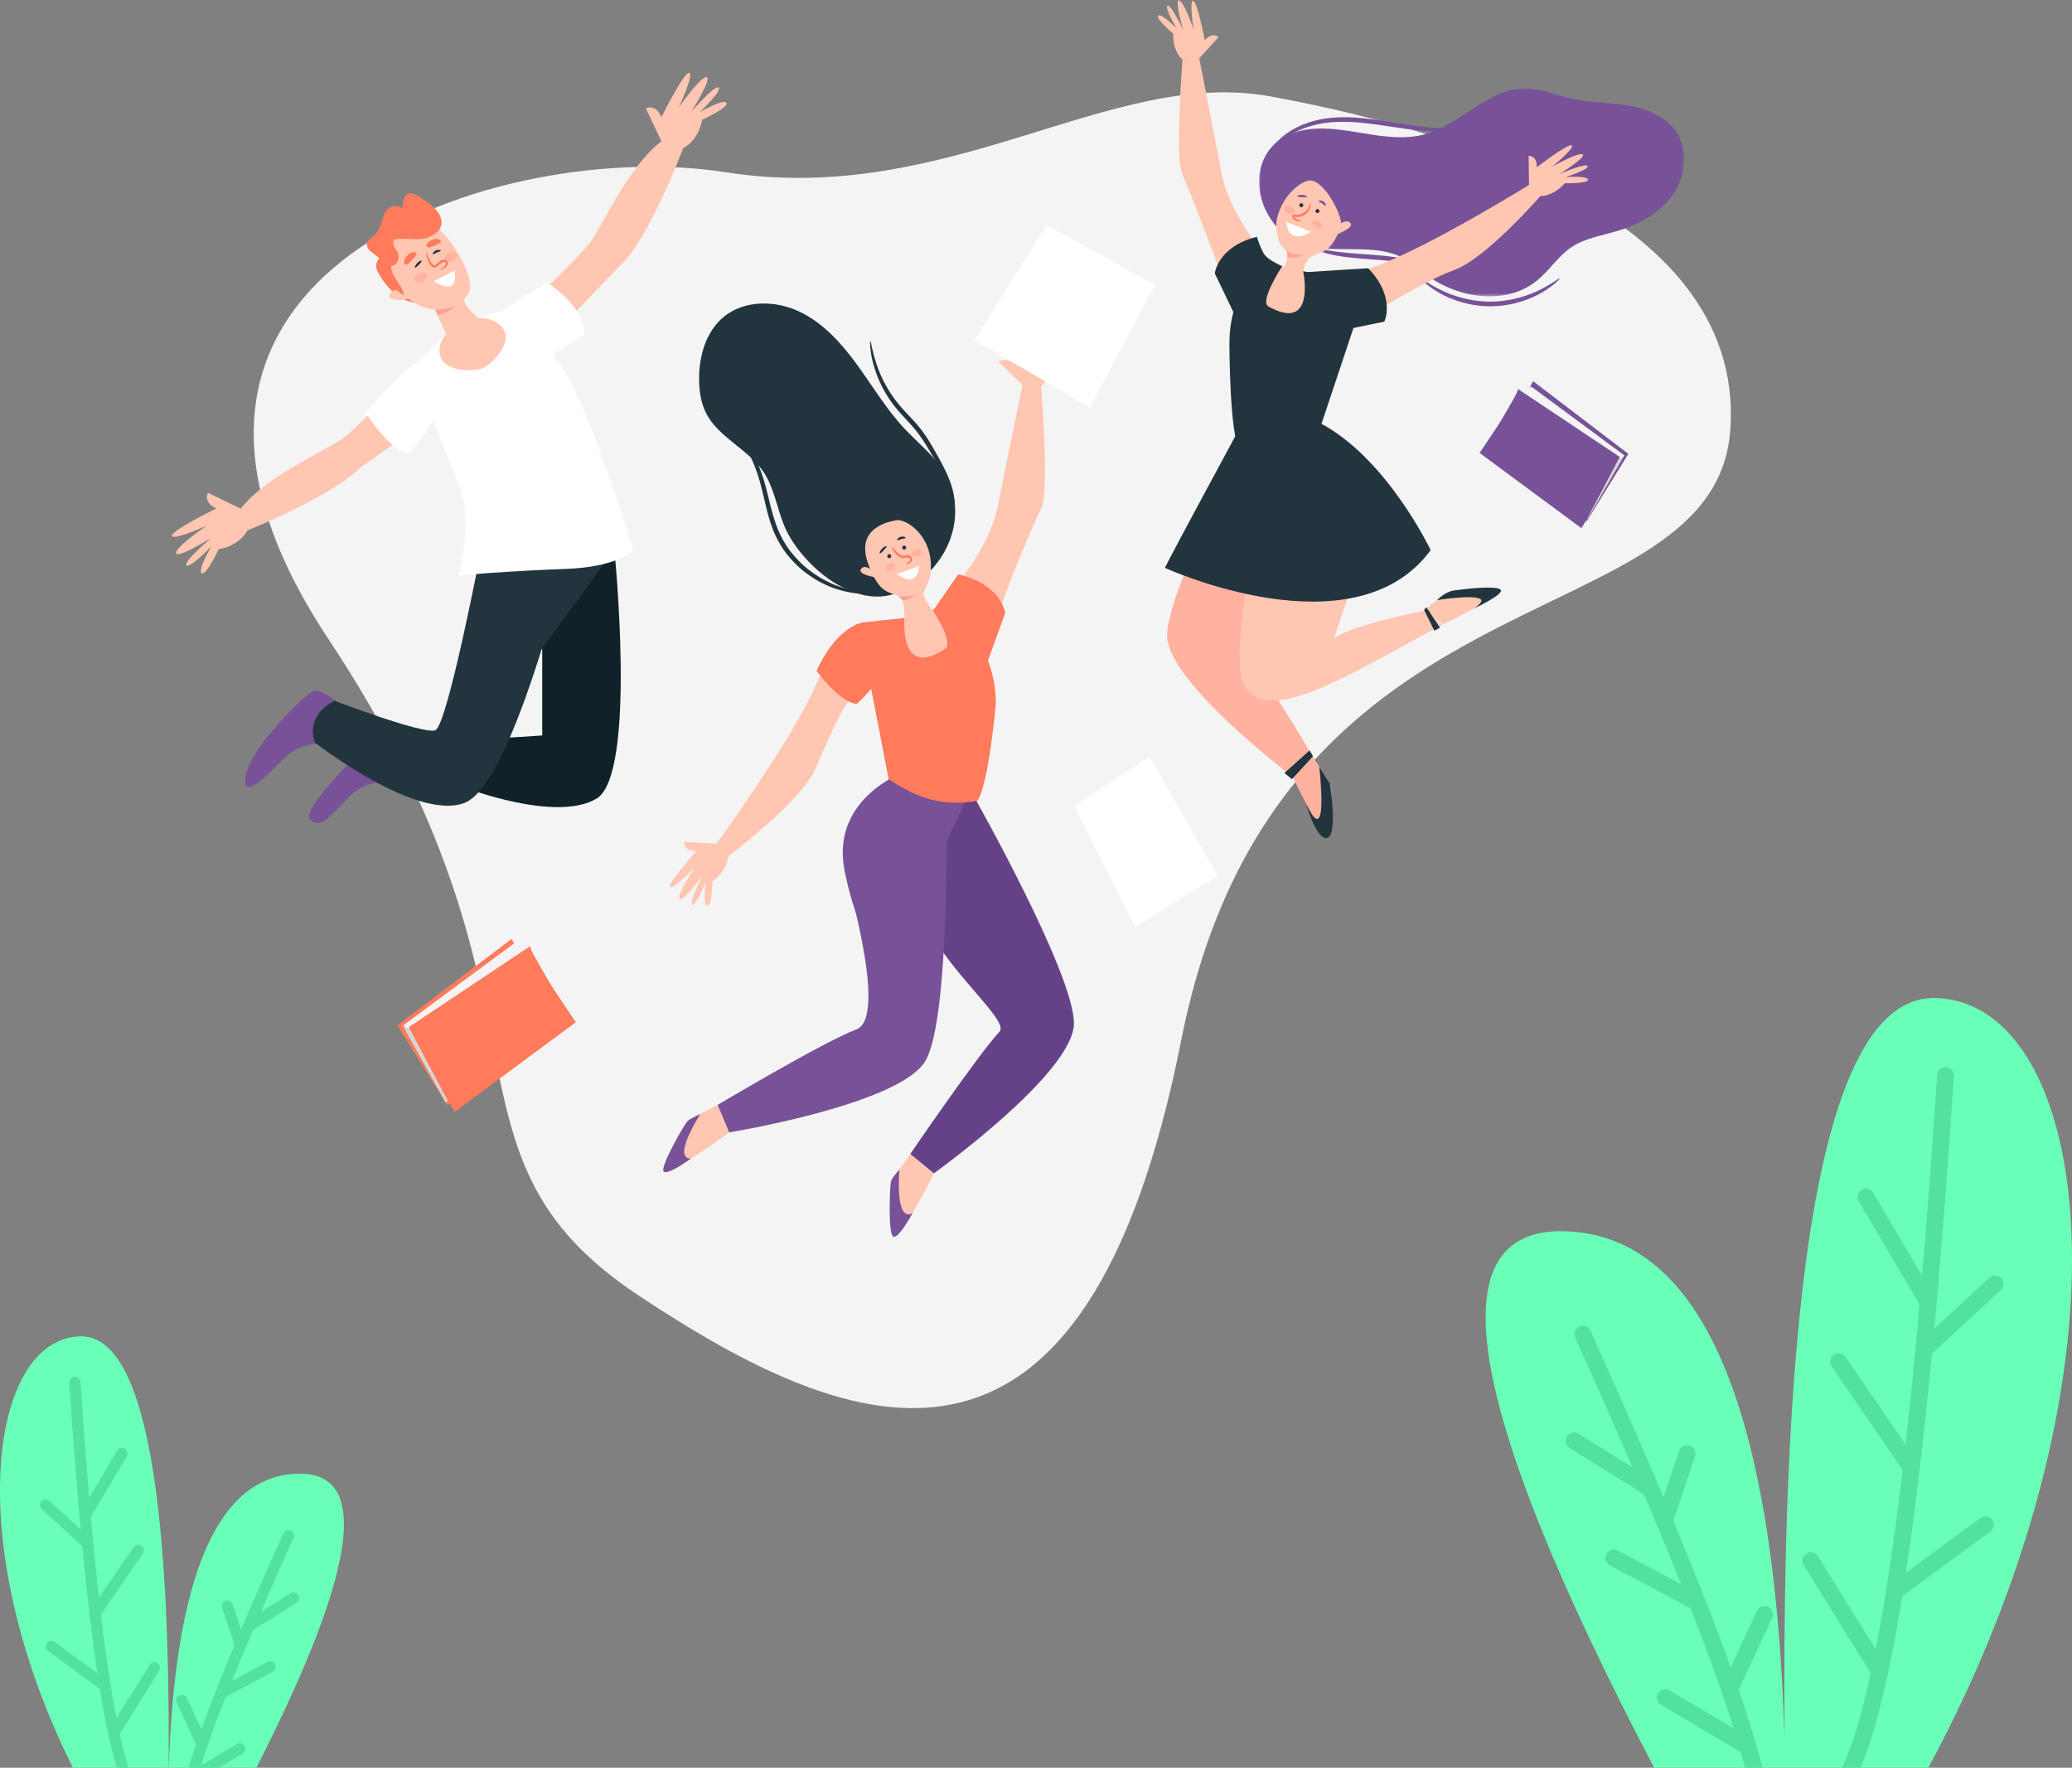 <svg xmlns="http://www.w3.org/2000/svg" xmlns:xlink="http://www.w3.org/1999/xlink" width="735" height="627" viewBox="0 0 735 627">
    <rect x="0" y="0" width="735" height="627" fill="#808080" stroke="none"/>
    <defs>
        <path id="a" d="M.028.839h150.79v73.769H.029z"/>
    </defs>
    <g fill="none" fill-rule="evenodd">
        <path fill="#F4F4F4" d="M450.63 34.192c-56.847-10.394-114.05 39.31-193.245 26.895-79.195-12.414-227.82 34.455-141.013 165.37 86.807 130.913 33.541 182.206 110.078 233 76.538 50.795 158.433 81.974 192.602-90.659 34.17-172.633 190.193-139.57 194.808-217.212 4.616-77.643-106.382-107-163.23-117.394z"/>
        <path fill="#6AFFB8" d="M594.221 641.044c-73.945-137.903-86.884-206.008-38.816-204.316 48.067 1.692 73.947 61.629 77.638 179.81-1.413-175.865 16.395-263.376 53.427-262.532 55.547 1.267 73.263 129.267 0 268.428-48.843 92.774-79.592 98.977-92.249 18.61z"/>
        <g stroke="#52E29D" stroke-linecap="round" stroke-linejoin="round" stroke-width="6">
            <path d="M690.127 381.484c-9.817 149.028-22.536 233.648-38.157 253.86M683.987 461.955l-22.07-37.344M682.66 478.582l25.015-23.16M678.131 520.774l-25.925-37.784M672.278 564.344l31.98-23.548M666.155 591.93l-23.815-38.35"/>
        </g>
        <g stroke="#52E29D" stroke-linecap="round" stroke-linejoin="round" stroke-width="6">
            <path d="M561.471 473.237c45.544 100.84 66.823 160.535 63.837 179.084M585.525 527.974l-27.141-16.905M590.458 539.305l7.984-23.68M602.23 568.45l-29.765-15.88M613.633 598.949l12.314-26.308M619.302 619.083l-28.61-16.97"/>
        </g>
        <g>
            <path fill="#6AFFB8" d="M82.572 643.046c43.372-81.213 50.961-121.322 22.768-120.326-28.194.997-43.373 36.295-45.538 105.895.829-103.572-9.617-155.109-31.337-154.611-32.58.745-42.972 76.127 0 158.082 28.648 54.637 46.684 58.29 54.107 10.96z"/>
            <g stroke="#52E29D" stroke-linecap="round" stroke-linejoin="round" stroke-width="4">
                <path d="M26.561 490.285c5.801 87.663 13.317 137.44 22.548 149.33M30.19 537.62l13.041-21.967M30.974 547.401l-14.782-13.624M33.65 572.22l15.319-22.226M37.108 597.85l-18.897-13.853M40.727 614.077l14.072-22.56"/>
            </g>
            <g stroke="#52E29D" stroke-linecap="round" stroke-linejoin="round" stroke-width="4">
                <path d="M102.317 544.684c-26.773 59.21-39.302 94.251-37.589 105.124M88.175 576.822l15.884-9.958M85.274 583.475l-4.625-13.874M78.349 600.586l17.415-9.361M71.637 618.49l-7.15-15.407M68.292 630.307l16.742-9.999"/>
            </g>
        </g>
        <g>
            <path fill="#FF7B5B" d="M182.966 335.94l-1.455-2.94L141 363.649 158.674 392 199 358.332z"/>
            <path fill="#D7D4D4" d="M143 364l15.038 27 .962-.445-13.392-25.245z"/>
            <path fill="#F5F3F3" d="M182.348 334.632l-39.233 29.014s.164.623 1.138 1.007c.975.384 1.538.288 1.538.288l41.248-28.19s-2.377-.552-3.24-1.194c-.864-.645-1.45-.925-1.45-.925"/>
            <path fill="#FF7B5B" d="M188.047 335.614l-42.992 28.674 13.963 26.423 2.25 3.66 42.993-31.773s-4.528-6.748-7.247-10.823c-2.719-4.075-8.056-13.684-8.346-14.3-.292-.615-.62-1.861-.62-1.861"/>
            <path fill="#775298" d="M542.596 137.656l1.215-2.477 33.815 25.8-14.751 23.864-33.662-28.34z"/>
            <path fill="#D7D4D4" d="M576.21 161.53l-12.96 22.38-.83-.37 11.543-20.924z"/>
            <path fill="#F5F3F3" d="M543.264 137.165l32.946 24.365s-.138.523-.957.845c-.818.323-1.29.24-1.29.24l-34.638-23.67s1.997-.463 2.721-1.003c.725-.541 1.218-.777 1.218-.777"/>
            <path fill="#775298" d="M538.478 137.99l36.103 24.078-11.725 22.19-1.89 3.072-36.104-26.68s3.804-5.667 6.086-9.089c2.284-3.422 6.765-11.492 7.009-12.009.244-.515.521-1.561.521-1.561"/>
            <path fill="#FF7B5B" d="M135.066 91.22s-2.553 1.765-1.276 4.707c1.276 2.942 6.873 11.669 14.435 11.374.31-.011-9.526-16.08-9.526-16.08h-3.633z"/>
            <path fill="#775298" d="M123.499 252.1s-9.456-8.436-12.483-6.925c-3.698 1.846-24.868 22.557-24.04 32.314.34 3.996 4.998.572 13.3-8.027 8.304-8.597 18.76-4.912 18.76-4.912l4.463-12.45zM146.472 266.323l-11.415-6.838s-29.588 27.698-24.965 31.391c3.506 2.8 5.567.289 13.87-8.309 8.301-8.597 18.82-3.654 18.82-3.654l3.69-12.59z"/>
            <path fill="#F3A683" d="M216.2 175.199l2.142 30.35-47.518-12.36z"/>
            <path fill="#112129" d="M170.824 194.233s41.565 2.616 47.1.772c0 0 8.123 79.678-6.331 88.274-14.454 8.599-46.89-3.991-46.89-3.991l8.758-17.194 18.882-1.229V230.16l-1.355.307-20.164-36.234z"/>
            <path fill="#22343D" d="M118.722 248.583s-10.454 4.3-7.071 14.74c0 0 35.687 27.941 53.053 21.492 9.729-3.61 20.18-31.173 27.49-54.72l25.73-35.09s-12.135.606-16.183.59c-7.737-.029-30.916-1.362-30.916-1.362s-12.108 63.255-16.422 64.79c-4.314 1.534-35.68-10.44-35.68-10.44"/>
            <path fill="#FFC6B2" d="M180.51 114.897s24.91-23.337 29.215-29.48c4.304-6.14 13.532-26.713 24.908-35.31l-5.535-11.669s3.384-1.841 5.535 3.07c0 0 7.994-15.965 9.84-15.66 1.846.307-3.69 12.284-3.69 12.284s7.69-11.055 9.842-10.747c2.15.308-5.536 12.428-5.536 12.428s8.61-9.972 9.84-8.744c1.23 1.228-6.765 8.744-6.765 8.744s8.61-4.937 9.533-3.31c.922 1.629-8.61 5.927-8.61 5.927s-.923 7.062-6.765 10.133c0 0-11.569 31.208-22.024 41.34l-33.588 34.856-6.2-13.862zM150.775 126.992s-23.601 24.654-29.793 28.894c-6.19 4.239-26.878 13.261-35.594 24.54l-11.634-5.635s-1.876 3.36 3.024 5.554c0 0-16.064 7.834-15.774 9.68.29 1.846 12.334-3.57 12.334-3.57s-11.143 7.575-10.855 9.726c.288 2.15 12.496-5.412 12.496-5.412s-10.065 8.503-8.846 9.742c1.217 1.242 8.818-6.67 8.818-6.67s-5.024 8.55-3.4 9.486c1.62.935 6.014-8.541 6.014-8.541s7.08-.854 10.212-6.66c0 0 29.604-11.76 39.85-22.107l36.84-26.065-13.692-12.962z"/>
            <path fill="#FFF" d="M159.623 117.167l-11.937 11.667 3.027 13.155s11.76 28.193 13.539 35.071c2.763 10.695-1.707 27.001-1.707 27.001s19.938-1.652 38.08-2.267c18.14-.613 24.076-6.449 24.076-6.449s-15.73-52.31-26.588-66.931c-10.862-14.62-14.812-19.197-14.812-19.197l-15.99 3.49-7.688 4.46z"/>
            <path fill="#FFF" d="M194.657 126.69l12.438-7.937s1.9-8.502-13.1-18.529l-17.588 11.004 18.25 15.461zM150.202 127.912c-6.82.955-19.28 18.212-20.67 18.18 0 0 8.77 14.29 15.717 14.753 0 0 30.571-36.52 4.953-32.933"/>
            <path fill="#FFC6B2" d="M174.272 116.684s-9.912-7.395-9.568-10.343c.087-.742 1.46-1.948 1.818-3.018 1.922-5.757-7.344-20.59-13.037-23.717-4.479-2.459-2.516-2.676-11.941 2.917-9.425 5.592-4.055 15.264.154 20.265 3.979 4.728 8.536 6.754 12.636 7.096l5.83 12.929 14.108-6.13z"/>
            <path fill="#FFC6B2" d="M156.388 126.948c-1.875-4.591 1.675-10.375 7.929-12.922 6.256-2.548 12.844-.89 14.722 3.7 1.874 4.589-4.42 11.49-7.934 12.92-3.513 1.431-12.844.892-14.717-3.698M141.698 102.789s-3.215-.178-3.571 1.962c-.358 2.139 5.892 2.139 8.214.534l-4.643-2.496z"/>
            <path fill="#FF7B5B" d="M143.306 104.75c-.611-3.865-4.737-6.74-4.531-10.506 1.977.014 3.247-2.431 2.347-4.52-.354-.822-.954-1.526-1.337-2.335-.382-.81-.484-1.87.103-2.327.278-.216.654-.254 1.014-.29 2.932-.3 7.955.577 10.653-.421 2.57-.95 5.322-2.801 5.055-5.943-.234-2.736-2.654-4.955-4.877-6.63-1.274-.962-4.913-3.475-6.286-3.248-2.096.35-2.603 3.14-2.755 5.478-1.466-1.395-3.628-1.17-4.903-.037-1.275 1.134-1.878 2.936-2.433 4.676-.557 1.74-1.146 3.546-2.403 4.701-1.172 1.079-3.027 1.894-2.783 3.726.289 2.183 3.145 2.959 4.466 4.82-.325-.456-.601 2.46-.414 2.955.564 1.489 1.97 2.474 2.988 3.613 2.166 2.428 3.225 4.87 6.096 6.289"/>
            <path fill="#FFF" d="M161.264 95.91l-7.324 3.783s8.798 6.376 7.324-3.782"/>
            <path fill="#FFB2A0" d="M151.188 97.41c.4.759-.193 1.855-1.323 2.45-1.131.595-2.372.46-2.773-.298-.399-.758.193-1.854 1.324-2.449 1.132-.594 2.371-.461 2.772.297M161.883 90.115c.4.759-.193 1.855-1.323 2.45-1.131.595-2.372.46-2.773-.298-.399-.758.193-1.854 1.325-2.449 1.13-.594 2.37-.461 2.77.297"/>
            <path fill="#FF7B5B" d="M156.151 95.643c-.034-.044.103-.224.42-.45.302-.235.828-.485 1.22-.905.386-.408.525-1.257-.067-1.376-.616-.21-1.315.497-2.117 1.166l-.589.489c-.181.165-.564.41-.96.361-.756-.122-1.078-.627-1.368-.963a6.685 6.685 0 0 1-1.137-2.196c-.393-1.363-.217-2.242-.122-2.234.132-.007.175.839.675 2.037.251.595.627 1.27 1.175 1.91.268.324.604.626.843.636.1.003.18-.03.368-.188.192-.16.386-.323.582-.489.404-.325.753-.654 1.215-.961.449-.302 1.09-.494 1.662-.298.612.16.971.872.865 1.368-.07.505-.32.877-.606 1.149-.604.503-1.143.625-1.483.776-.348.132-.54.215-.576.168"/>
            <path fill="#FFA192" d="M154.334 109.884s4.672.026 7.207-1.532c0 0-2.144 2.63-6.435 3.31l-.772-1.778z"/>
            <path fill="#22343D" d="M156.36 88.962c-.042.231-.695.302-1.386.607-.699.282-1.205.701-1.4.572-.2-.106.13-.94 1.076-1.336.945-.4 1.772-.06 1.71.157M147.204 94.96c-.176-.131.1-.882.773-1.635.681-.766 1.55-1.022 1.643-.809.097.21-.433.696-1.03 1.371-.605.673-1.194 1.215-1.386 1.072"/>
            <path fill="#FF7B5B" d="M143.655 93.8c-.378-.28-.673-1.48.775-3.095 1.463-1.652 3.097-1.361 3.293-.902.21.45-.334 1.091-1.617 2.544-1.303 1.448-2.04 1.761-2.45 1.453M151.347 87.435c-.21-.391.021-1.53 1.906-2.323 1.91-.82 3.184.084 3.166.554-.004.467-.723.795-2.4 1.517-1.693.709-2.446.678-2.672.252"/>
            <path fill="#775298" d="M553.265 98.763c.124.124-1.907 2.404-6.118 4.885-4.158 2.481-10.704 4.94-18.231 4.995-7.528.056-14.11-2.306-18.304-4.725-4.247-2.42-6.31-4.672-6.19-4.795.176-.222 2.485 1.677 6.736 3.755 4.212 2.087 10.558 4.158 17.744 4.106 7.188-.054 13.503-2.218 17.684-4.367 4.22-2.14 6.5-4.073 6.679-3.854M507.34 95.32c-.116.252-2.362-.68-6.147-1.523-1.887-.444-4.175-.787-6.727-1.103-2.558-.283-5.387-.508-8.373-.72-2.99-.209-5.85-.45-8.45-.77-2.595-.345-4.93-.754-6.854-1.273-3.86-1.006-6.047-2.197-5.97-2.365.1-.254 2.399.53 6.222 1.217 1.907.364 4.209.645 6.772.9 2.569.234 5.406.426 8.398.636 2.995.214 5.859.487 8.456.859 2.593.407 4.922.88 6.823 1.485 3.825 1.165 5.935 2.498 5.85 2.656"/>
            <g transform="translate(446.608 30.5)">
                <mask id="b" fill="#fff">
                    <use xlink:href="#a"/>
                </mask>
                <path fill="#775298" d="M15.195 15.78c7.176-1.52 14.612-.21 21.848.993 7.238 1.204 14.752 2.29 21.826.35C71.644 13.624 81.341.737 94.59.84c5.453.044 10.595 2.369 15.91 3.6 6.599 1.528 13.472 1.364 20.159 2.454 6.685 1.091 13.59 3.776 17.37 9.39 4.481 6.663 3.253 16.06-1.451 22.57-4.704 6.51-12.236 10.474-19.954 12.72-5.382 1.567-11.118 2.473-15.777 5.59-4.712 3.153-7.79 8.228-12.18 11.813-11.016 8.996-28.162 6.418-39.541-2.114-2.86-2.145-5.51-4.633-8.723-6.202-13.065-6.386-31.856 2.068-43.109-9.551-11.426-11.8-9.799-31.58 7.902-35.328" mask="url(#b)"/>
            </g>
            <path fill="#FFB2A0" d="M458.217 274.807s11.971 25.62 13.372 20.878c1.396-4.747.934-16.141.185-17.768-.754-1.627-5.647-8.814-5.647-8.814l-7.91 5.704z"/>
            <path fill="#FFC6B2" d="M544.78 67.628c1.106 1.416.367-.105 1.621 1.94 5.212-.183 8.712-4.588 8.712-4.588s8.275.219 8.178-1.257c-.094-1.478-7.931-.926-7.931-.926s8.29-2.6 7.836-3.898c-.453-1.297-10.025 2.84-10.025 2.84s9.66-5.986 8.232-6.946c-1.427-.958-10.72 4.269-10.72 4.269s8.078-6.626 6.867-7.48c-1.207-.853-12.41 7.768-12.41 7.768.163-4.241-2.885-4.092-2.885-4.092l.127 10.355s1.887 1.363 2.397 2.015M422.136 20.758c-1.772.326-.397-.289-2.696.412-3.774-3.594-3.274-9.243-3.274-9.243s-6.33-5.32-5.28-6.36c1.056-1.043 6.548 4.566 6.548 4.566s-4.468-7.442-3.267-8.11c1.2-.67 5.61 8.77 5.61 8.77S416.53-.088 418.236.14c1.704.228 5.18 10.295 5.18 10.295S421.782.13 423.252.293c1.471.162 4.119 14.036 4.119 14.036 2.698-3.28 4.875-1.148 4.875-1.148l-6.837 7.508s-2.459-.08-3.273.069M465.081 64.015c-2.29-.375-7.826 3.298-10.596 9.286-1.549 3.351-2.617 6.756-.837 12.206.837 2.564 2.592 2.885 2.983 4.034.496 1.454-1.144 6.037-1.144 6.037l6.536 2.635c.424-3.149.906-6.316 4.12-7.683 1.201-.512 2.488-.836 3.621-1.485 3.063-1.753 4.698-5.586 5.955-8.725.94-2.344-4.899-15.365-10.638-16.305"/>
            <path fill="#FFB2A0" d="M457.303 153l-10.948-4.387s-32.491 60.164-32.357 76.855c.135 16.692 44.625 50.111 44.625 50.111l7.504-6.475s-13.737-23.916-21.08-32.348c-7.342-8.434 12.256-83.755 12.256-83.755"/>
            <path fill="#FFC6B2" d="M511.66 221.534s24.13-11.432 19.28-12.441c-4.847-1.005-16.186.38-17.748 1.26-1.565.88-8.34 6.333-8.34 6.333l6.809 4.848zM468.055 152.479l-16.607 6.033s-16.614 72.963-10.272 84.418c6.342 11.46 24.152 3.875 49.52-9.95l21.248-11.58-7.092-4.713s-24.725 4.837-31.668 9.661c0 0 3.622-10.253 8.455-24.724 4.83-14.473 8.161-29.246-13.584-49.145M447.613 102.772c0-4.85 1.562-8.355 6.418-8.355 4.855 0 11.565 1.7 11.565 6.548 0 4.85-3.825 12.724-8.682 12.724-4.854 0-9.301-6.067-9.301-10.917"/>
            <path fill="#FFC6B2" d="M451.448 93.723S436.35 77.41 433.33 61.429c-3.022-15.98-8.153-41.909-8.153-41.909l-5.737 1.65s-2.72 35.436 0 40.864c2.716 5.426 15.996 41.557 20.038 51.045l11.969-19.356zM467.667 106.437s1.16-5.073 20.25-11.97 55.105-29.25 55.105-29.25l3.594 4.105s-19.568 22.57-30.953 26.529c-11.385 3.96-35.567 19.569-38.053 20.817-3.763 1.89-3.717 4.268-9.943-10.23"/>
            <path fill="#22343D" d="M451.448 93.723s-15.34 4.963-15.34 28.268c0 0 .011 31.917 3.625 37.724 0 0 5.878 1.503 13.204 0 7.683-1.578 15.118-7.237 15.118-7.237l12.066-36.167-1.443-16.947-16.405-3.163s4.707 21.96-12.32 12.519c-3.31-1.835 4.867-14.293 4.867-14.293l-3.372-.704z"/>
            <path fill="#22343D" d="M438.469 112.676l-7.558-15.722s1.083-9.538 14.958-12.956c0 0 1.403 4.808 2.942 6.645 1.537 1.836 6.014 3.79 6.014 3.79l-16.356 18.243zM467.042 118.996l24.033-4.919s4.179-8.643-5.729-18.926c0 0-18.745 1.129-21.172 1.33-2.39.2-.748 2.035-.748 2.035l3.616 20.48zM439.696 151.94s-22.733 41.966-26.487 49.464c0 0 67.063 30.76 94.287-6.265 0 0-15.487-32.728-39.428-45.188l-10.327-3.086-17.641 4.874"/>
            <path fill="#FFC6B2" d="M474.839 79.923s2.589-2.585 4.182-.796c1.593 1.79-5.774 4.376-5.774 4.376l1.592-3.58z"/>
            <path fill="#775298" d="M522.204 44.66c.025.09-.975.521-2.885.974-1.905.458-4.733.873-8.242.945-3.51.07-7.682-.242-12.249-.86-4.569-.605-9.535-1.494-14.759-2.063-5.215-.557-10.23-.658-14.67.058-4.443.704-8.289 2.157-11.225 3.854-2.94 1.71-4.986 3.607-6.241 5.043-1.263 1.437-1.83 2.355-1.96 2.278-.069-.037.309-1.07 1.454-2.681 1.137-1.607 3.144-3.725 6.136-5.643 2.99-1.904 6.964-3.54 11.582-4.36 4.623-.83 9.795-.766 15.1-.199 5.312.579 10.281 1.518 14.8 2.2 4.517.694 8.598 1.119 12.035 1.199 6.89.192 11.06-1.03 11.124-.745"/>
            <path fill="#FF7B5B" d="M461.653 78.456c-.008.101-.745.171-1.871-.2-.279-.1-.608-.228-.913-.507a1.464 1.464 0 0 1-.378-.55 1.239 1.239 0 0 1 .009-.939c.036-.054.035-.183.105-.186l.218-.006c.141-.02.307.027.47.057.298.057.39.047.604.062.37.008.757-.03 1.14-.115 1.571-.33 2.625-1.472 3.096-2.412.496-.945.538-1.657.67-1.648.093-.012.277.744-.132 1.885-.208.558-.57 1.2-1.153 1.763a4.827 4.827 0 0 1-2.298 1.222 5.004 5.004 0 0 1-1.94.05c-.08-.015-.07-.033-.085-.022-.01.009-.016.026-.014.047a.79.79 0 0 0 .176.307c.167.188.41.33.65.45.973.475 1.665.618 1.646.742"/>
            <path fill="#FFF" d="M456.262 78.735l8.852 3.483s-7.78 5.357-8.852-3.483"/>
            <path fill="#FFB2A0" d="M468.895 80.41c-.314.597-1.289.702-2.18.235-.887-.467-1.354-1.33-1.038-1.925.314-.596 1.288-.7 2.178-.234.888.467 1.355 1.33 1.04 1.925M459.015 75.18c-.268.618-1.233.797-2.154.398-.923-.398-1.452-1.222-1.185-1.84.268-.619 1.232-.797 2.155-.399.92.399 1.451 1.222 1.184 1.84"/>
            <path fill="#FFA192" d="M455.735 88.43s3.104 2.595 6.341 1.76c0 0-1.116 1.67-5.413 1.057 0 0 .357-1.841-.928-2.817"/>
            <path fill="#22343D" d="M468.046 74.859a.701.701 0 1 1-1.403-.002.701.701 0 0 1 1.403.002M462.306 72.794a.701.701 0 1 1-1.403-.002.701.701 0 0 1 1.403.002"/>
            <path fill="#775298" d="M470.3 72.993c-.217.092-.635-.414-1.27-.823-.62-.428-1.249-.62-1.247-.854-.022-.225.857-.407 1.709.164.855.568 1.024 1.446.808 1.513M460.183 69.595c-.014-.219.74-.494 1.748-.466 1.027.02 1.785.518 1.681.725-.098.21-.813.121-1.714.103-.906-.026-1.7-.124-1.715-.362"/>
            <path fill="#22343D" d="M463.345 285.219s3.683 13.05 7.484 11.982c3.804-1.068.945-19.284.945-19.284l-3.795-5.988s3.564 30.493-4.634 13.29M509.783 212.855s2.679-2.918 5.924-3.403c3.247-.487 14.853-1.865 16.557-.325 1.705 1.54-9.406 6.703-9.406 6.703s3.872-2.463 2.265-3.38c-2.841-1.621-15.34.405-15.34.405M505.18 216.35l3.632 7.365 1.983-1.099-4.846-7.255zM464.552 266.152l-8.918 8.025 2.642 2.199 7.487-8.136zM278.096 186.248c-2.536-6.285-3.511-13.282-7.296-18.906-5.446-8.092-15.906-12.108-20.326-20.803-1.877-3.693-2.466-7.918-2.485-12.058-.036-8.194 2.42-16.903 8.758-22.11 7.282-5.982 18.208-5.899 26.737-1.88 8.527 4.02 15.042 11.315 20.583 18.935 5.539 7.62 10.389 15.796 16.84 22.664 4.784 5.092 10.457 9.482 14.06 15.463 9.878 16.4-.285 37.148-17.723 43.067-15.323 5.2-33.847-11.232-39.148-24.372"/>
            <path fill="#FFC6B2" d="M256.267 301.907c1.517 1.245-.138.382 2.068 1.817-.492 5.504-5.59 8.97-5.59 8.97s-.215 8.762-1.853 8.582c-1.64-.177-.59-8.435-.59-8.435s-3.356 8.629-4.776 8.08c-1.419-.548 3.72-10.45 3.72-10.45s-7.202 9.896-8.191 8.337c-.988-1.56 5.348-11.11 5.348-11.11s-7.824 8.19-8.708 6.864c-.883-1.323 9.337-12.713 9.337-12.713-4.73-.052-4.395-3.267-4.395-3.267l11.52.682s1.412 2.068 2.11 2.643M366.333 136.663c1.972.345.442-.307 3 .436 4.201-3.81 3.644-9.8 3.644-9.8s7.046-5.643 5.878-6.745c-1.176-1.105-7.288 4.841-7.288 4.841s4.973-7.89 3.637-8.6c-1.337-.71-6.244 9.3-6.244 9.3s3.61-11.537 1.713-11.296c-1.895.243-5.766 10.918-5.766 10.918s1.82-10.929.184-10.756c-1.637.173-4.286 14.49-4.286 14.49-3.858-3.137-6.559-1.13-6.559-1.13l8.444 8.268s2.737-.083 3.643.074M318.1 184.513c3.565-.555 14.435 6.478 11.668 20.761-.231 1.2-1.8 3.84-2.19 4.931-.494 1.384 3.351 6.444 3.351 6.444l-9.926 3.167c-.423-2.994.289-7.37-2.918-8.67-1.2-.487-2.485-.795-3.617-1.412-3.056-1.666-4.688-5.312-5.943-8.296-.937-2.23-1.651-4.63-1.624-7.05.065-6.093 5.47-8.981 11.2-9.875"/>
            <path fill="#FFC6B2" d="M337.977 223.631c0-5.141-1.634-7.103-7.037-7.103-5.403 0-12.537 1.962-12.537 7.103 0 5.142 3.816 11.577 9.222 11.577 5.403 0 10.352-6.435 10.352-11.577"/>
            <path fill="#FFC6B2" d="M333.71 214.036s16.803-17.3 20.164-34.244c3.361-16.945 9.073-44.443 9.073-44.443l6.386 1.75s3.026 37.577 0 43.333c-3.025 5.754-20.165 45.72-19.828 55.95l-15.795-22.346zM303.757 222.412s-5.713.958-14.451 20.782c-8.739 19.823-35.625 56.727-35.625 56.727l4.37 4.018s26.214-19.502 31.255-31.33c5.04-11.83 11.425-26.537 14.451-25.9 3.024.642 15.796-16.945 0-24.297"/>
            <path fill="#FF7B5B" d="M348.743 239.026l7.824-21.563s-1.206-10.114-16.65-13.74l-8.747 12.587 17.573 22.716zM306.366 220.758s-9.23.776-16.712 17.183c0 0 8.227 11.344 14.247 11.727 0 0 22.357-19.082 2.465-28.91"/>
            <path fill="#FFC6B2" d="M331.728 415.346s-13.325 27.168-14.882 22.138c-1.556-5.032-1.042-17.116-.206-18.841.837-1.726 6.284-9.346 6.284-9.346l8.804 6.05z"/>
            <path fill="#654287" d="M332.746 286.179l12.184-4.652s36.164 63.798 36.014 81.5c-.15 17.699-49.667 53.138-49.667 53.138l-8.353-6.868s23.47-34.456 31.643-43.399c4.087-4.472-25.17-26.386-29.601-47.472-4.432-21.086 7.78-32.247 7.78-32.247"/>
            <path fill="#FFC6B2" d="M259.482 401.112s-24.925 18.345-23.888 13.197c1.04-5.154 7.314-15.67 8.888-16.84 1.576-1.168 10.086-5.569 10.086-5.569l4.914 9.212z"/>
            <path fill="#775298" d="M299.593 308.77l36.052-20.86s1.43 72.468-7.224 88.137c-8.654 15.67-69.735 25.597-69.735 25.597l-4.118-9.744s37.684-22.419 49.254-26.806c11.57-4.39-4.229-56.323-4.229-56.323"/>
            <path fill="#775298" d="M321.064 273.637s-26.545 9.385-21.47 35.134c5.074 25.747 13.531 30.574 13.531 30.574l15.224-24.942 15.285-32.663-15.285-1.936-7.285-6.167z"/>
            <path fill="#FF7B5B" d="M333.71 214.036s19.543 10.937 19.543 35.648c0 0-2.484 28.174-6.506 34.332 0 0-6.541 1.593-14.697 0-8.55-1.673-16.826-7.675-16.826-7.675l-6.678-34.492-5.196-20.14 2.817-.93 14.698-1.61s-2.111 21.924 14.301 11.036c3.457-2.294-4.303-13.724-4.303-13.724l2.847-2.445z"/>
            <path fill="#FFF" d="M345.672 120.651l40.977 23.867 23.048-43.472-38.415-21.31zM402.677 328.755l29.307-18.115-24.211-42.2-26.79 17.346z"/>
            <path fill="#22343D" d="M258.381 148.934c.078-.07.982.75 2.413 2.423 1.425 1.675 3.369 4.222 5.32 7.66 1.958 3.422 3.896 7.765 5.279 12.806 1.432 5.003 2.392 10.627 4.593 16.045 1.143 2.676 2.528 5.167 4.177 7.37a39.982 39.982 0 0 0 5.406 5.784c3.88 3.26 7.945 5.503 11.567 6.8 3.619 1.313 6.719 1.902 8.874 2.115 2.153.236 3.37.273 3.37.413.007.088-1.206.273-3.417.23-2.21-.017-5.426-.438-9.214-1.65-3.79-1.196-8.073-3.409-12.168-6.74a39.918 39.918 0 0 1-5.72-5.975c-1.744-2.292-3.217-4.913-4.413-7.718-2.293-5.663-3.2-11.337-4.533-16.273a59.435 59.435 0 0 0-4.834-12.647c-1.78-3.44-3.545-6.047-4.797-7.825-1.26-1.774-1.997-2.735-1.903-2.818M308.725 121.01c.301-.047.594 3.981 2.85 9.938a44.767 44.767 0 0 0 5.212 9.804c1.204 1.714 2.589 3.402 4.156 5.085 1.557 1.69 3.252 3.405 4.855 5.33 3.213 3.885 5.424 8.084 7.507 11.79 2.066 3.743 3.712 7.303 4.549 10.488.872 3.175.924 5.908.648 7.72-.29 1.822-.744 2.745-.819 2.72-.144-.038.09-1.012.173-2.777.072-1.762-.153-4.33-1.128-7.33-.945-3.014-2.642-6.41-4.76-10.073-2.15-3.661-4.38-7.776-7.45-11.477-1.54-1.854-3.212-3.564-4.778-5.296-1.575-1.723-3.007-3.518-4.214-5.314-2.425-3.595-4.043-7.178-5.057-10.276a37.092 37.092 0 0 1-1.687-7.51c-.207-1.805-.151-2.814-.057-2.823"/>
            <path fill="#FF7B5B" d="M321.287 200.038c-.015-.116.652-.22 1.282-.96.146-.171.292-.42.29-.565a.898.898 0 0 0-.3-.582.85.85 0 0 0-.697-.23c-.295.022-.654.168-1.124.238-1.028.137-1.83-.443-2.357-.913a8.379 8.379 0 0 1-1.264-1.444c-.614-.904-.805-1.558-.711-1.606.109-.058.48.483 1.172 1.241.346.377.783.81 1.298 1.226.508.405 1.13.773 1.75.675.329-.042.712-.195 1.18-.227a1.622 1.622 0 0 1 1.293.498c.309.333.482.726.445 1.19-.092.476-.344.699-.554.906-.903.79-1.732.66-1.703.553"/>
            <path fill="#FFF" d="M326.13 200.719l-7.87 2.857s6.677 5.835 7.87-2.857"/>
            <path fill="#FFB2A0" d="M317.475 200.232c.314.597-.151 1.46-1.04 1.927-.89.466-1.864.362-2.179-.235-.314-.595.152-1.457 1.04-1.925.89-.467 1.864-.362 2.179.233M326.804 195.455c.258.624-.286 1.439-1.214 1.822-.929.382-1.89.188-2.148-.435-.257-.623.287-1.437 1.216-1.82.927-.383 1.889-.19 2.146.433"/>
            <path fill="#FFA192" d="M318.493 211.355s2.633.535 5.99-.302c0 0-1.655 1.605-4.358 1.978 0 0-.606-1.118-1.632-1.676"/>
            <path fill="#22343D" d="M321.183 193.691a.7.7 0 0 1 .08.987.7.7 0 1 1-1.07-.905.701.701 0 0 1 .99-.082M315.894 196.73a.7.7 0 1 1-.907 1.067.7.7 0 1 1 .907-1.068M321.214 190.768c-.07.225-.727.216-1.449.435-.728.196-1.28.55-1.46.397-.185-.128.245-.914 1.232-1.194.985-.285 1.766.154 1.677.362M312.078 196.277c-.176-.13.1-.881.773-1.632.68-.768 1.55-1.024 1.641-.81.098.208-.433.695-1.029 1.37-.605.673-1.194 1.216-1.385 1.072"/>
            <path fill="#FFC6B2" d="M309.11 202.113s-2.524-2.117-3.736-.202c-1.21 1.916 5.452 2.924 5.452 2.924l-1.716-2.722z"/>
            <path fill="#775298" d="M248.417 395.15s-3.618 1.572-4.562 2.515c-.944.942-9.598 15.866-8.496 17.752 1.102 1.885 9.78-4.515 9.78-4.515s-7.262 1.373 3.278-15.751M319.032 414.886s-2.57 2.774-2.967 4.048c-.397 1.272-1.107 18.503.747 19.66 1.853 1.158 6.918-8.35 6.918-8.35s-6.055 4.737-4.698-15.318"/>
        </g>
    </g>
</svg>
